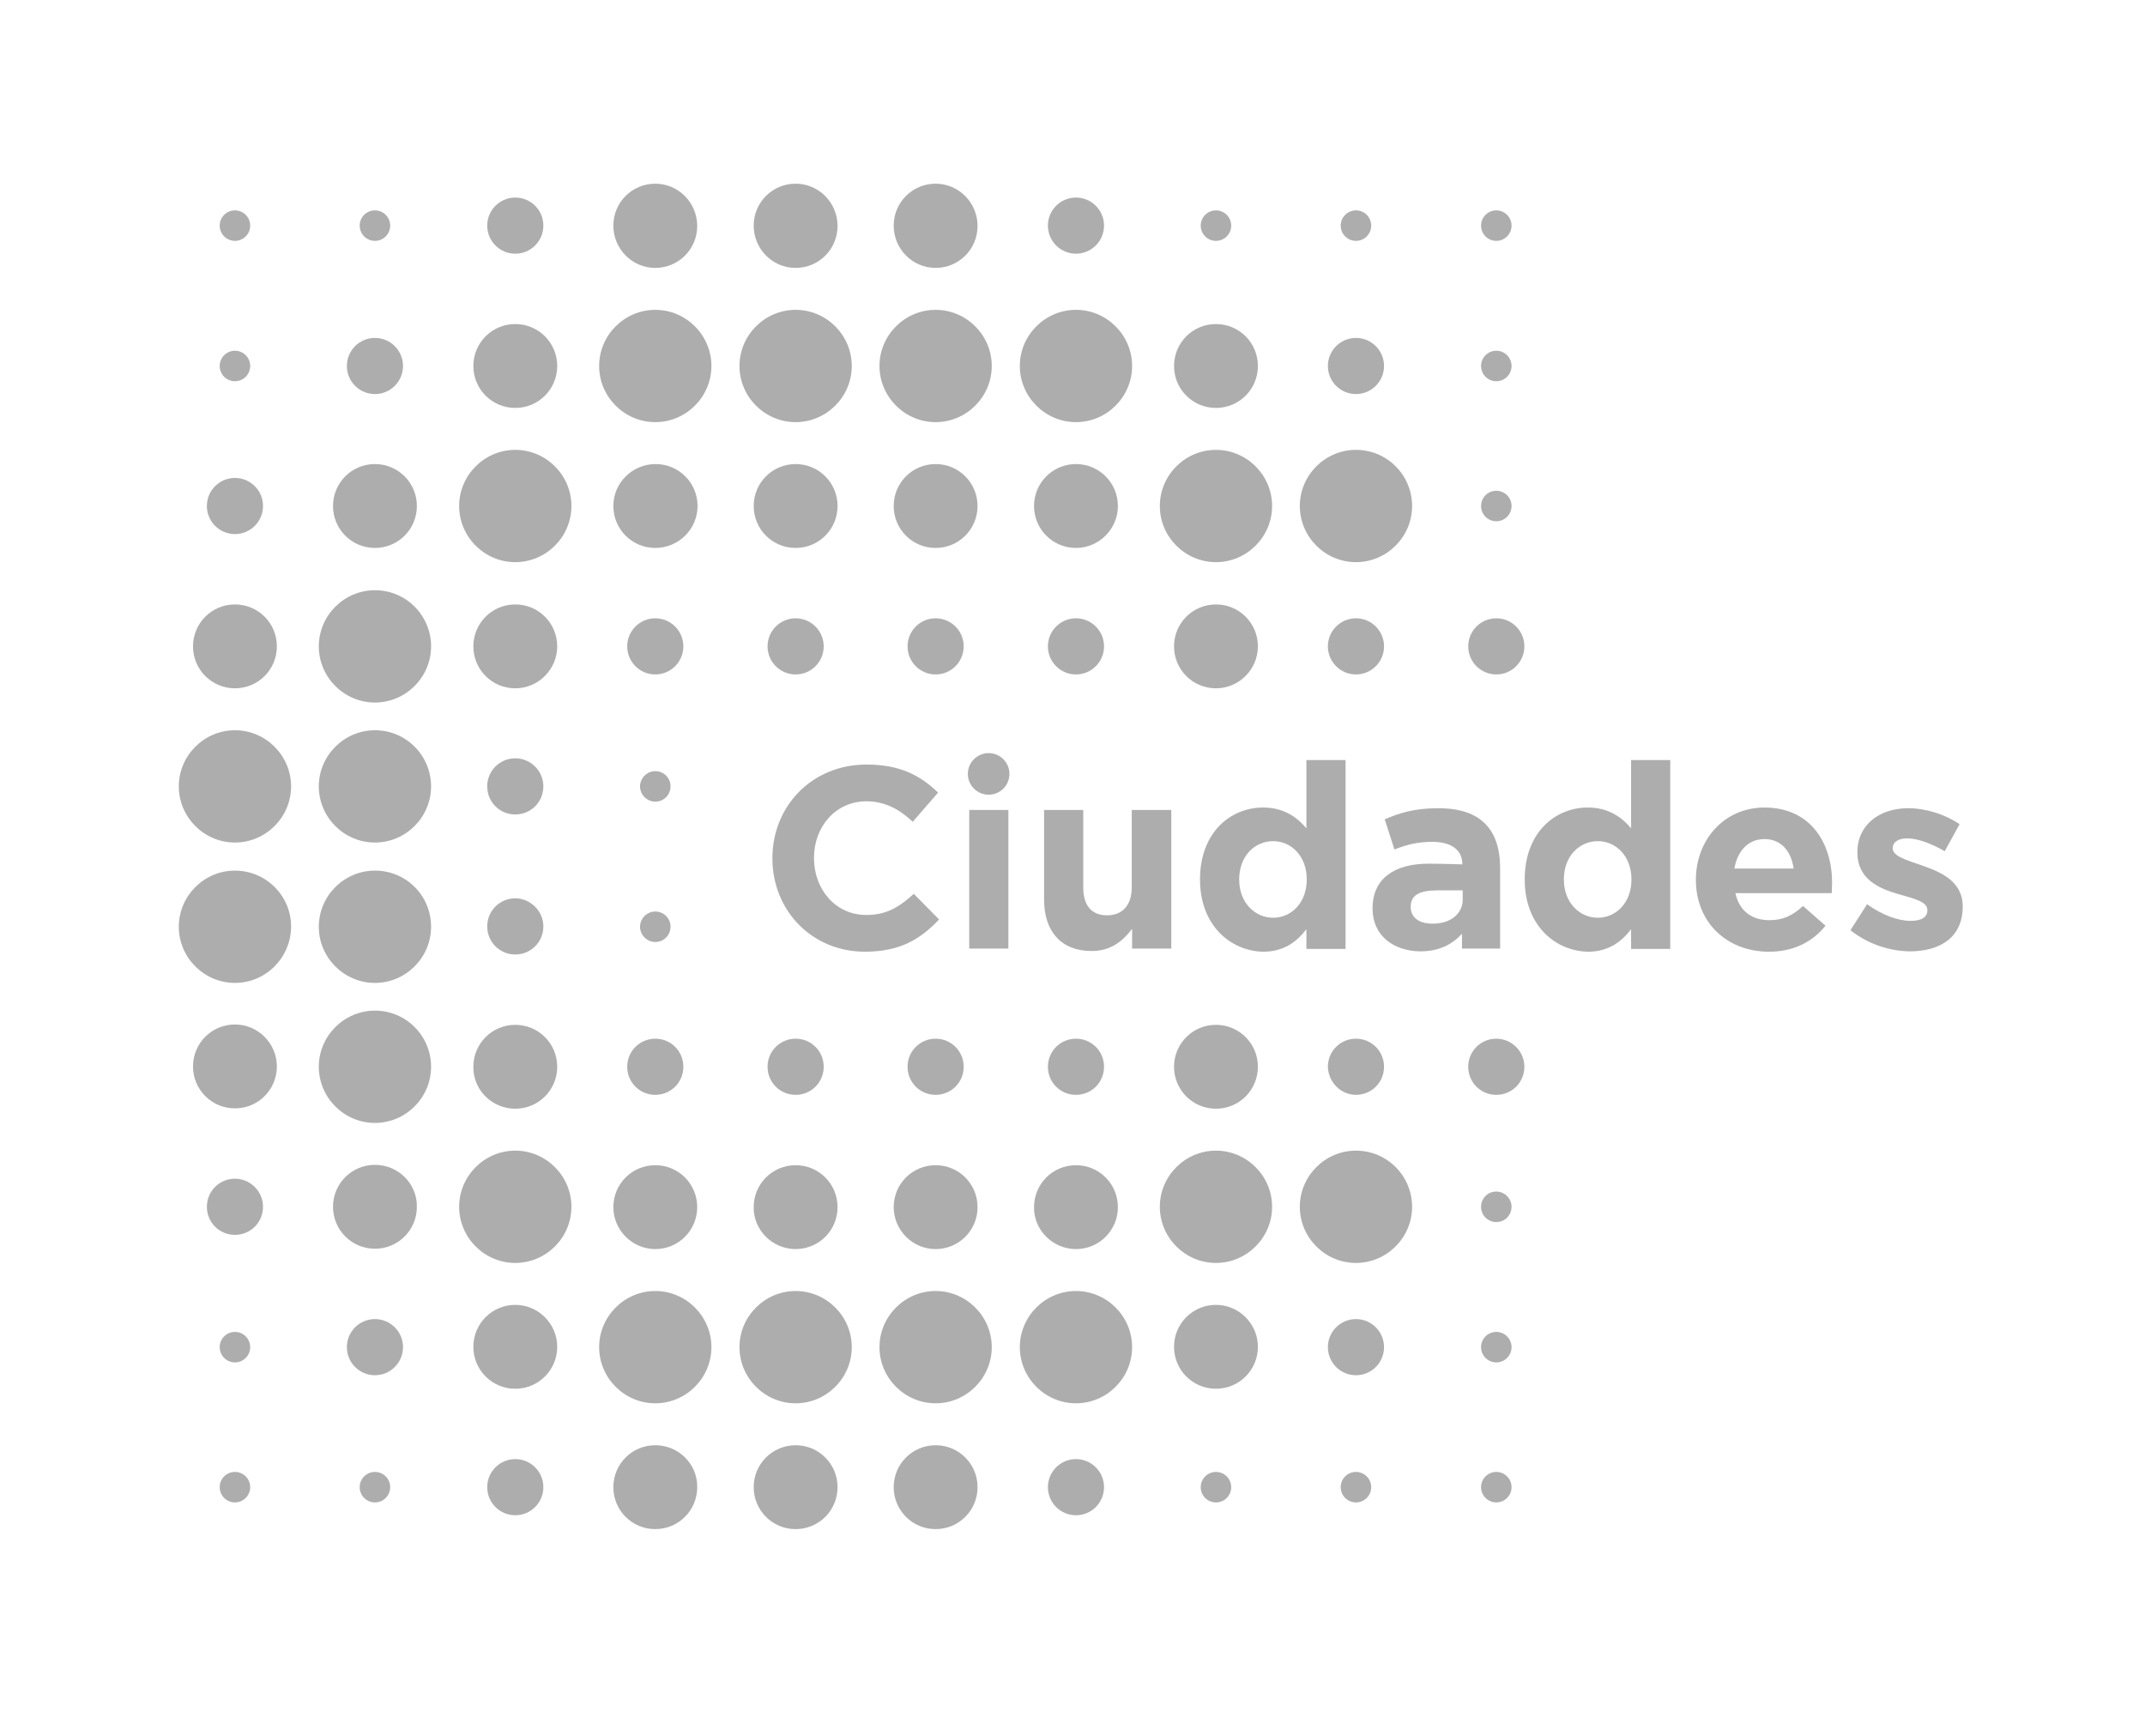 <?xml version="1.0" encoding="utf-8"?>
<!-- Generator: Adobe Illustrator 24.1.0, SVG Export Plug-In . SVG Version: 6.00 Build 0)  -->
<svg version="1.1" id="Capa_1" xmlns="http://www.w3.org/2000/svg" xmlns:xlink="http://www.w3.org/1999/xlink" x="0px" y="0px"
	 viewBox="0 0 619 501" style="enable-background:new 0 0 619 501;" xml:space="preserve">
<style type="text/css">
	.st0{fill:#adadad;}
</style>
<g>
	<g>
		<g>
			<g>
				<path class="st0" d="M222.9,247.7v-0.1c0-14.8,11.2-27,27.2-27c9.8,0,15.7,3.3,20.6,8.1l-7.3,8.4c-4-3.7-8.1-5.9-13.4-5.9
					c-8.8,0-15.1,7.3-15.1,16.3v0.1c0,9,6.2,16.4,15.1,16.4c6,0,9.6-2.4,13.7-6.1l7.3,7.4c-5.4,5.7-11.3,9.3-21.4,9.3
					C234.3,274.6,222.9,262.7,222.9,247.7z"/>
				<path class="st0" d="M279.6,233.7H291v40h-11.3V233.7z"/>
				<path class="st0" d="M301.3,259.6v-25.9h11.3V256c0,5.4,2.5,8.1,6.9,8.1c4.3,0,7.1-2.8,7.1-8.1v-22.3H338v40h-11.3V268
					c-2.6,3.4-6,6.4-11.7,6.4C306.3,274.4,301.3,268.8,301.3,259.6z"/>
				<path class="st0" d="M346.3,253.8v-0.1c0-13.4,8.7-20.7,18.2-20.7c6,0,9.8,2.8,12.5,6v-19.7h11.3v54.5H377v-5.7
					c-2.8,3.7-6.6,6.5-12.5,6.5C355.2,274.4,346.3,267.1,346.3,253.8z M377.1,253.8v-0.1c0-6.6-4.4-11-9.7-11c-5.3,0-9.8,4.3-9.8,11
					v0.1c0,6.6,4.5,11,9.8,11C372.7,264.8,377.1,260.4,377.1,253.8z"/>
				<path class="st0" d="M396.1,262.2V262c0-8.7,6.6-12.8,16.1-12.8c4,0,9.8,0.2,9.8,0.2c0-4.6-3.8-6.5-8.6-6.5
					c-4.3,0-7.4,0.8-11,2.2l-2.8-8.7c4.4-1.9,8.7-3.2,15.5-3.2c6.2,0,10.7,1.6,13.5,4.5c3,3,4.3,7.4,4.3,12.8v23.2h-11v-4.3
					c-2.8,3.1-6.6,5.1-12.1,5.1C402.3,274.4,396.1,270.1,396.1,262.2z M422.1,259.6v-2.7c0,0-4.5,0-7.2,0c-4.8,0-7.8,1.1-7.8,4.7
					v0.1c0,3.1,2.5,4.8,6.2,4.8C418.5,266.6,422.1,263.7,422.1,259.6z"/>
				<path class="st0" d="M440,253.8v-0.1c0-13.4,8.7-20.7,18.2-20.7c6,0,9.8,2.8,12.5,6v-19.7H482v54.5h-11.3v-5.7
					c-2.8,3.7-6.6,6.5-12.5,6.5C448.9,274.4,440,267.1,440,253.8z M470.8,253.8v-0.1c0-6.6-4.4-11-9.7-11c-5.3,0-9.8,4.3-9.8,11v0.1
					c0,6.6,4.5,11,9.8,11C466.4,264.8,470.8,260.4,470.8,253.8z"/>
				<path class="st0" d="M489.4,253.9v-0.1c0-11.4,8.1-20.8,19.8-20.8c13.4,0,19.5,10.4,19.5,21.7c0,0.9-0.1,1.9-0.1,3h-27.8
					c1.1,5.1,4.7,7.8,9.8,7.8c3.8,0,6.6-1.2,9.7-4.1l6.5,5.7c-3.7,4.6-9.1,7.5-16.3,7.5C498.3,274.6,489.4,266.1,489.4,253.9z
					 M517.6,250.6c-0.7-5.1-3.7-8.5-8.4-8.5c-4.7,0-7.8,3.4-8.7,8.5H517.6z"/>
				<path class="st0" d="M534,268.4l4.8-7.5c4.3,3.1,8.9,4.8,12.6,4.8c3.3,0,4.8-1.2,4.8-3v-0.1c0-2.5-3.9-3.3-8.3-4.6
					c-5.6-1.6-11.9-4.3-11.9-12v-0.1c0-8.1,6.6-12.7,14.6-12.7c5.1,0,10.6,1.7,14.9,4.6l-4.3,7.8c-4-2.3-7.9-3.7-10.8-3.7
					c-2.8,0-4.2,1.2-4.2,2.8v0.1c0,2.2,3.8,3.3,8.1,4.8c5.6,1.9,12.1,4.6,12.1,11.9v0.1c0,8.9-6.6,12.9-15.3,12.9
					C545.5,274.4,539.3,272.6,534,268.4z"/>
			</g>
			<circle class="st0" cx="285.3" cy="223.3" r="6"/>
		</g>
	</g>
	<g class="st1">
		<circle class="st0" cx="67.8" cy="65.1" r="4.4"/>
		<circle class="st0" cx="108.2" cy="65.1" r="4.4"/>
		<circle class="st0" cx="148.7" cy="65.1" r="8.1"/>
		<path class="st0" d="M189.1,77.3c6.7,0,12.1-5.4,12.1-12.1S195.8,53,189.1,53S177,58.4,177,65.1S182.4,77.3,189.1,77.3z"/>
		<path class="st0" d="M229.6,77.3c6.7,0,12.1-5.4,12.1-12.1S236.3,53,229.6,53s-12.1,5.4-12.1,12.1S222.9,77.3,229.6,77.3z"/>
		<path class="st0" d="M270,77.3c6.7,0,12.1-5.4,12.1-12.1S276.7,53,270,53c-6.7,0-12.1,5.4-12.1,12.1S263.3,77.3,270,77.3z"/>
		<circle class="st0" cx="310.5" cy="65.1" r="8.1"/>
		<circle class="st0" cx="350.9" cy="65.1" r="4.4"/>
		<circle class="st0" cx="391.3" cy="65.1" r="4.4"/>
		<circle class="st0" cx="67.8" cy="105.6" r="4.4"/>
		<circle class="st0" cx="108.2" cy="105.6" r="8.1"/>
		<path class="st0" d="M148.7,117.7c6.7,0,12.1-5.4,12.1-12.1s-5.4-12.1-12.1-12.1s-12.1,5.4-12.1,12.1S142,117.7,148.7,117.7z"/>
		<path class="st0" d="M189.1,89.4c-8.9,0-16.2,7.3-16.2,16.2s7.3,16.2,16.2,16.2s16.2-7.3,16.2-16.2S198,89.4,189.1,89.4z"/>
		<path class="st0" d="M229.6,89.4c-8.9,0-16.2,7.3-16.2,16.2s7.3,16.2,16.2,16.2c8.9,0,16.2-7.3,16.2-16.2S238.5,89.4,229.6,89.4z"
			/>
		<path class="st0" d="M270,89.4c-8.9,0-16.2,7.3-16.2,16.2s7.3,16.2,16.2,16.2s16.2-7.3,16.2-16.2S278.9,89.4,270,89.4z"/>
		<path class="st0" d="M310.5,89.4c-8.9,0-16.2,7.3-16.2,16.2s7.3,16.2,16.2,16.2s16.2-7.3,16.2-16.2S319.4,89.4,310.5,89.4z"/>
		<path class="st0" d="M350.9,117.7c6.7,0,12.1-5.4,12.1-12.1s-5.4-12.1-12.1-12.1c-6.7,0-12.1,5.4-12.1,12.1
			S344.2,117.7,350.9,117.7z"/>
		<circle class="st0" cx="391.3" cy="105.6" r="8.1"/>
		<circle class="st0" cx="67.8" cy="146" r="8.1"/>
		<path class="st0" d="M108.2,158.1c6.7,0,12.1-5.4,12.1-12.1s-5.4-12.1-12.1-12.1s-12.1,5.4-12.1,12.1S101.5,158.1,108.2,158.1z"/>
		<path class="st0" d="M148.7,129.8c-8.9,0-16.2,7.3-16.2,16.2s7.3,16.2,16.2,16.2s16.2-7.3,16.2-16.2S157.6,129.8,148.7,129.8z"/>
		<path class="st0" d="M201.3,146c0-6.7-5.4-12.1-12.1-12.1S177,139.3,177,146s5.4,12.1,12.1,12.1S201.3,152.7,201.3,146z"/>
		<path class="st0" d="M241.7,146c0-6.7-5.4-12.1-12.1-12.1s-12.1,5.4-12.1,12.1s5.4,12.1,12.1,12.1S241.7,152.7,241.7,146z"/>
		<path class="st0" d="M282.1,146c0-6.7-5.4-12.1-12.1-12.1c-6.7,0-12.1,5.4-12.1,12.1s5.4,12.1,12.1,12.1
			C276.7,158.1,282.1,152.7,282.1,146z"/>
		<path class="st0" d="M322.6,146c0-6.7-5.4-12.1-12.1-12.1c-6.7,0-12.1,5.4-12.1,12.1s5.4,12.1,12.1,12.1
			C317.1,158.1,322.6,152.7,322.6,146z"/>
		<path class="st0" d="M350.9,129.8c-8.9,0-16.2,7.3-16.2,16.2s7.3,16.2,16.2,16.2s16.2-7.3,16.2-16.2S359.8,129.8,350.9,129.8z"/>
		<path class="st0" d="M391.3,129.8c-8.9,0-16.2,7.3-16.2,16.2s7.3,16.2,16.2,16.2s16.2-7.3,16.2-16.2S400.3,129.8,391.3,129.8z"/>
		<path class="st0" d="M67.8,198.6c6.7,0,12.1-5.4,12.1-12.1s-5.4-12.1-12.1-12.1s-12.1,5.4-12.1,12.1S61.1,198.6,67.8,198.6z"/>
		<path class="st0" d="M108.2,170.3c-8.9,0-16.2,7.3-16.2,16.2s7.3,16.2,16.2,16.2s16.2-7.3,16.2-16.2S117.2,170.3,108.2,170.3z"/>
		<path class="st0" d="M160.8,186.5c0-6.7-5.4-12.1-12.1-12.1s-12.1,5.4-12.1,12.1s5.4,12.1,12.1,12.1S160.8,193.1,160.8,186.5z"/>
		<circle class="st0" cx="189.1" cy="186.5" r="8.1"/>
		<circle class="st0" cx="229.6" cy="186.5" r="8.1"/>
		<circle class="st0" cx="270" cy="186.5" r="8.1"/>
		<circle class="st0" cx="310.5" cy="186.5" r="8.1"/>
		<path class="st0" d="M363,186.5c0-6.7-5.4-12.1-12.1-12.1c-6.7,0-12.1,5.4-12.1,12.1s5.4,12.1,12.1,12.1
			C357.6,198.6,363,193.1,363,186.5z"/>
		<circle class="st0" cx="391.3" cy="186.5" r="8.1"/>
		<path class="st0" d="M67.8,210.7c-8.9,0-16.2,7.3-16.2,16.2s7.3,16.2,16.2,16.2S84,235.8,84,226.9S76.7,210.7,67.8,210.7z"/>
		<path class="st0" d="M108.2,210.7c-8.9,0-16.2,7.3-16.2,16.2s7.3,16.2,16.2,16.2s16.2-7.3,16.2-16.2S117.2,210.7,108.2,210.7z"/>
		<path class="st0" d="M148.7,218.8c-4.5,0-8.1,3.6-8.1,8.1c0,4.5,3.6,8.1,8.1,8.1s8.1-3.6,8.1-8.1
			C156.8,222.4,153.1,218.8,148.7,218.8z"/>
		<path class="st0" d="M67.8,251.2c-8.9,0-16.2,7.3-16.2,16.2c0,8.9,7.3,16.2,16.2,16.2S84,276.3,84,267.3
			C84,258.4,76.7,251.2,67.8,251.2z"/>
		<path class="st0" d="M108.2,251.2c-8.9,0-16.2,7.3-16.2,16.2c0,8.9,7.3,16.2,16.2,16.2s16.2-7.3,16.2-16.2
			C124.4,258.4,117.2,251.2,108.2,251.2z"/>
		<path class="st0" d="M148.7,259.2c-4.5,0-8.1,3.6-8.1,8.1c0,4.5,3.6,8.1,8.1,8.1s8.1-3.6,8.1-8.1
			C156.8,262.9,153.1,259.2,148.7,259.2z"/>
		<path class="st0" d="M189.1,231.3c2.5,0,4.4-2,4.4-4.4c0-2.5-2-4.4-4.4-4.4s-4.4,2-4.4,4.4C184.7,229.3,186.7,231.3,189.1,231.3z"
			/>
		<path class="st0" d="M189.1,271.8c2.5,0,4.4-2,4.4-4.4c0-2.5-2-4.4-4.4-4.4s-4.4,2-4.4,4.4C184.7,269.8,186.7,271.8,189.1,271.8z"
			/>
		<path class="st0" d="M67.8,295.6c-6.7,0-12.1,5.4-12.1,12.1c0,6.7,5.4,12.1,12.1,12.1s12.1-5.4,12.1-12.1
			C79.9,301.1,74.5,295.6,67.8,295.6z"/>
		<path class="st0" d="M108.2,291.6c-8.9,0-16.2,7.3-16.2,16.2c0,8.9,7.3,16.2,16.2,16.2s16.2-7.3,16.2-16.2
			C124.4,298.9,117.2,291.6,108.2,291.6z"/>
		<path class="st0" d="M148.7,319.9c6.7,0,12.1-5.4,12.1-12.1c0-6.7-5.4-12.1-12.1-12.1s-12.1,5.4-12.1,12.1
			C136.5,314.5,142,319.9,148.7,319.9z"/>
		<path class="st0" d="M181,307.8c0,4.5,3.6,8.1,8.1,8.1s8.1-3.6,8.1-8.1c0-4.5-3.6-8.1-8.1-8.1S181,303.3,181,307.8z"/>
		<path class="st0" d="M221.5,307.8c0,4.5,3.6,8.1,8.1,8.1c4.5,0,8.1-3.6,8.1-8.1c0-4.5-3.6-8.1-8.1-8.1
			C225.1,299.7,221.5,303.3,221.5,307.8z"/>
		<path class="st0" d="M261.9,307.8c0,4.5,3.6,8.1,8.1,8.1s8.1-3.6,8.1-8.1c0-4.5-3.6-8.1-8.1-8.1S261.9,303.3,261.9,307.8z"/>
		<path class="st0" d="M302.4,307.8c0,4.5,3.6,8.1,8.1,8.1s8.1-3.6,8.1-8.1c0-4.5-3.6-8.1-8.1-8.1S302.4,303.3,302.4,307.8z"/>
		<path class="st0" d="M350.9,319.9c6.7,0,12.1-5.4,12.1-12.1c0-6.7-5.4-12.1-12.1-12.1c-6.7,0-12.1,5.4-12.1,12.1
			C338.8,314.5,344.2,319.9,350.9,319.9z"/>
		<path class="st0" d="M391.3,315.9c4.5,0,8.1-3.6,8.1-8.1c0-4.5-3.6-8.1-8.1-8.1s-8.1,3.6-8.1,8.1
			C383.3,312.2,386.9,315.9,391.3,315.9z"/>
		<path class="st0" d="M67.8,340.1c-4.5,0-8.1,3.6-8.1,8.1c0,4.5,3.6,8.1,8.1,8.1s8.1-3.6,8.1-8.1C75.9,343.8,72.3,340.1,67.8,340.1
			z"/>
		<path class="st0" d="M108.2,336.1c-6.7,0-12.1,5.4-12.1,12.1c0,6.7,5.4,12.1,12.1,12.1s12.1-5.4,12.1-12.1
			C120.4,341.5,114.9,336.1,108.2,336.1z"/>
		<path class="st0" d="M148.7,332c-8.9,0-16.2,7.3-16.2,16.2c0,8.9,7.3,16.2,16.2,16.2s16.2-7.3,16.2-16.2
			C164.9,339.3,157.6,332,148.7,332z"/>
		<path class="st0" d="M189.1,360.4c6.7,0,12.1-5.4,12.1-12.1c0-6.7-5.4-12.1-12.1-12.1s-12.1,5.4-12.1,12.1
			C177,354.9,182.4,360.4,189.1,360.4z"/>
		<path class="st0" d="M229.6,360.4c6.7,0,12.1-5.4,12.1-12.1c0-6.7-5.4-12.1-12.1-12.1s-12.1,5.4-12.1,12.1
			C217.4,354.9,222.9,360.4,229.6,360.4z"/>
		<path class="st0" d="M270,360.4c6.7,0,12.1-5.4,12.1-12.1c0-6.7-5.4-12.1-12.1-12.1c-6.7,0-12.1,5.4-12.1,12.1
			C257.9,354.9,263.3,360.4,270,360.4z"/>
		<path class="st0" d="M310.5,360.4c6.7,0,12.1-5.4,12.1-12.1c0-6.7-5.4-12.1-12.1-12.1c-6.7,0-12.1,5.4-12.1,12.1
			C298.3,354.9,303.8,360.4,310.5,360.4z"/>
		<path class="st0" d="M350.9,332c-8.9,0-16.2,7.3-16.2,16.2c0,8.9,7.3,16.2,16.2,16.2s16.2-7.3,16.2-16.2
			C367.1,339.3,359.8,332,350.9,332z"/>
		<path class="st0" d="M391.3,332c-8.9,0-16.2,7.3-16.2,16.2c0,8.9,7.3,16.2,16.2,16.2s16.2-7.3,16.2-16.2
			C407.5,339.3,400.3,332,391.3,332z"/>
		<circle class="st0" cx="67.8" cy="388.7" r="4.4"/>
		<circle class="st0" cx="108.2" cy="388.7" r="8.1"/>
		<path class="st0" d="M148.7,376.5c-6.7,0-12.1,5.4-12.1,12.1c0,6.7,5.4,12.1,12.1,12.1s12.1-5.4,12.1-12.1
			C160.8,382,155.4,376.5,148.7,376.5z"/>
		<path class="st0" d="M189.1,372.5c-8.9,0-16.2,7.3-16.2,16.2s7.3,16.2,16.2,16.2s16.2-7.3,16.2-16.2S198,372.5,189.1,372.5z"/>
		<path class="st0" d="M229.6,372.5c-8.9,0-16.2,7.3-16.2,16.2s7.3,16.2,16.2,16.2c8.9,0,16.2-7.3,16.2-16.2
			S238.5,372.5,229.6,372.5z"/>
		<path class="st0" d="M270,372.5c-8.9,0-16.2,7.3-16.2,16.2s7.3,16.2,16.2,16.2s16.2-7.3,16.2-16.2S278.9,372.5,270,372.5z"/>
		<path class="st0" d="M310.5,372.5c-8.9,0-16.2,7.3-16.2,16.2s7.3,16.2,16.2,16.2s16.2-7.3,16.2-16.2S319.4,372.5,310.5,372.5z"/>
		<path class="st0" d="M350.9,376.5c-6.7,0-12.1,5.4-12.1,12.1c0,6.7,5.4,12.1,12.1,12.1c6.7,0,12.1-5.4,12.1-12.1
			C363,382,357.6,376.5,350.9,376.5z"/>
		<circle class="st0" cx="391.3" cy="388.7" r="8.1"/>
		<circle class="st0" cx="67.8" cy="429.1" r="4.4"/>
		<circle class="st0" cx="108.2" cy="429.1" r="4.4"/>
		<circle class="st0" cx="148.7" cy="429.1" r="8.1"/>
		<path class="st0" d="M189.1,417c-6.7,0-12.1,5.4-12.1,12.1c0,6.7,5.4,12.1,12.1,12.1s12.1-5.4,12.1-12.1
			C201.3,422.4,195.8,417,189.1,417z"/>
		<path class="st0" d="M229.6,417c-6.7,0-12.1,5.4-12.1,12.1c0,6.7,5.4,12.1,12.1,12.1s12.1-5.4,12.1-12.1
			C241.7,422.4,236.3,417,229.6,417z"/>
		<path class="st0" d="M270,417c-6.7,0-12.1,5.4-12.1,12.1c0,6.7,5.4,12.1,12.1,12.1c6.7,0,12.1-5.4,12.1-12.1
			C282.1,422.4,276.7,417,270,417z"/>
		<circle class="st0" cx="310.5" cy="429.1" r="8.1"/>
		<circle class="st0" cx="350.9" cy="429.1" r="4.4"/>
		<circle class="st0" cx="391.3" cy="429.1" r="4.4"/>
		<circle class="st0" cx="431.8" cy="65.1" r="4.4"/>
		<circle class="st0" cx="431.8" cy="105.6" r="4.4"/>
		<circle class="st0" cx="431.8" cy="146" r="4.4"/>
		<circle class="st0" cx="431.8" cy="186.5" r="8.1"/>
		<path class="st0" d="M431.8,299.7c-4.5,0-8.1,3.6-8.1,8.1c0,4.5,3.6,8.1,8.1,8.1s8.1-3.6,8.1-8.1
			C439.9,303.3,436.2,299.7,431.8,299.7z"/>
		<path class="st0" d="M431.8,343.8c-2.5,0-4.4,2-4.4,4.4c0,2.5,2,4.4,4.4,4.4c2.5,0,4.4-2,4.4-4.4
			C436.2,345.8,434.2,343.8,431.8,343.8z"/>
		<circle class="st0" cx="431.8" cy="388.7" r="4.4"/>
		<circle class="st0" cx="431.8" cy="429.1" r="4.4"/>
	</g>
</g>
</svg>
